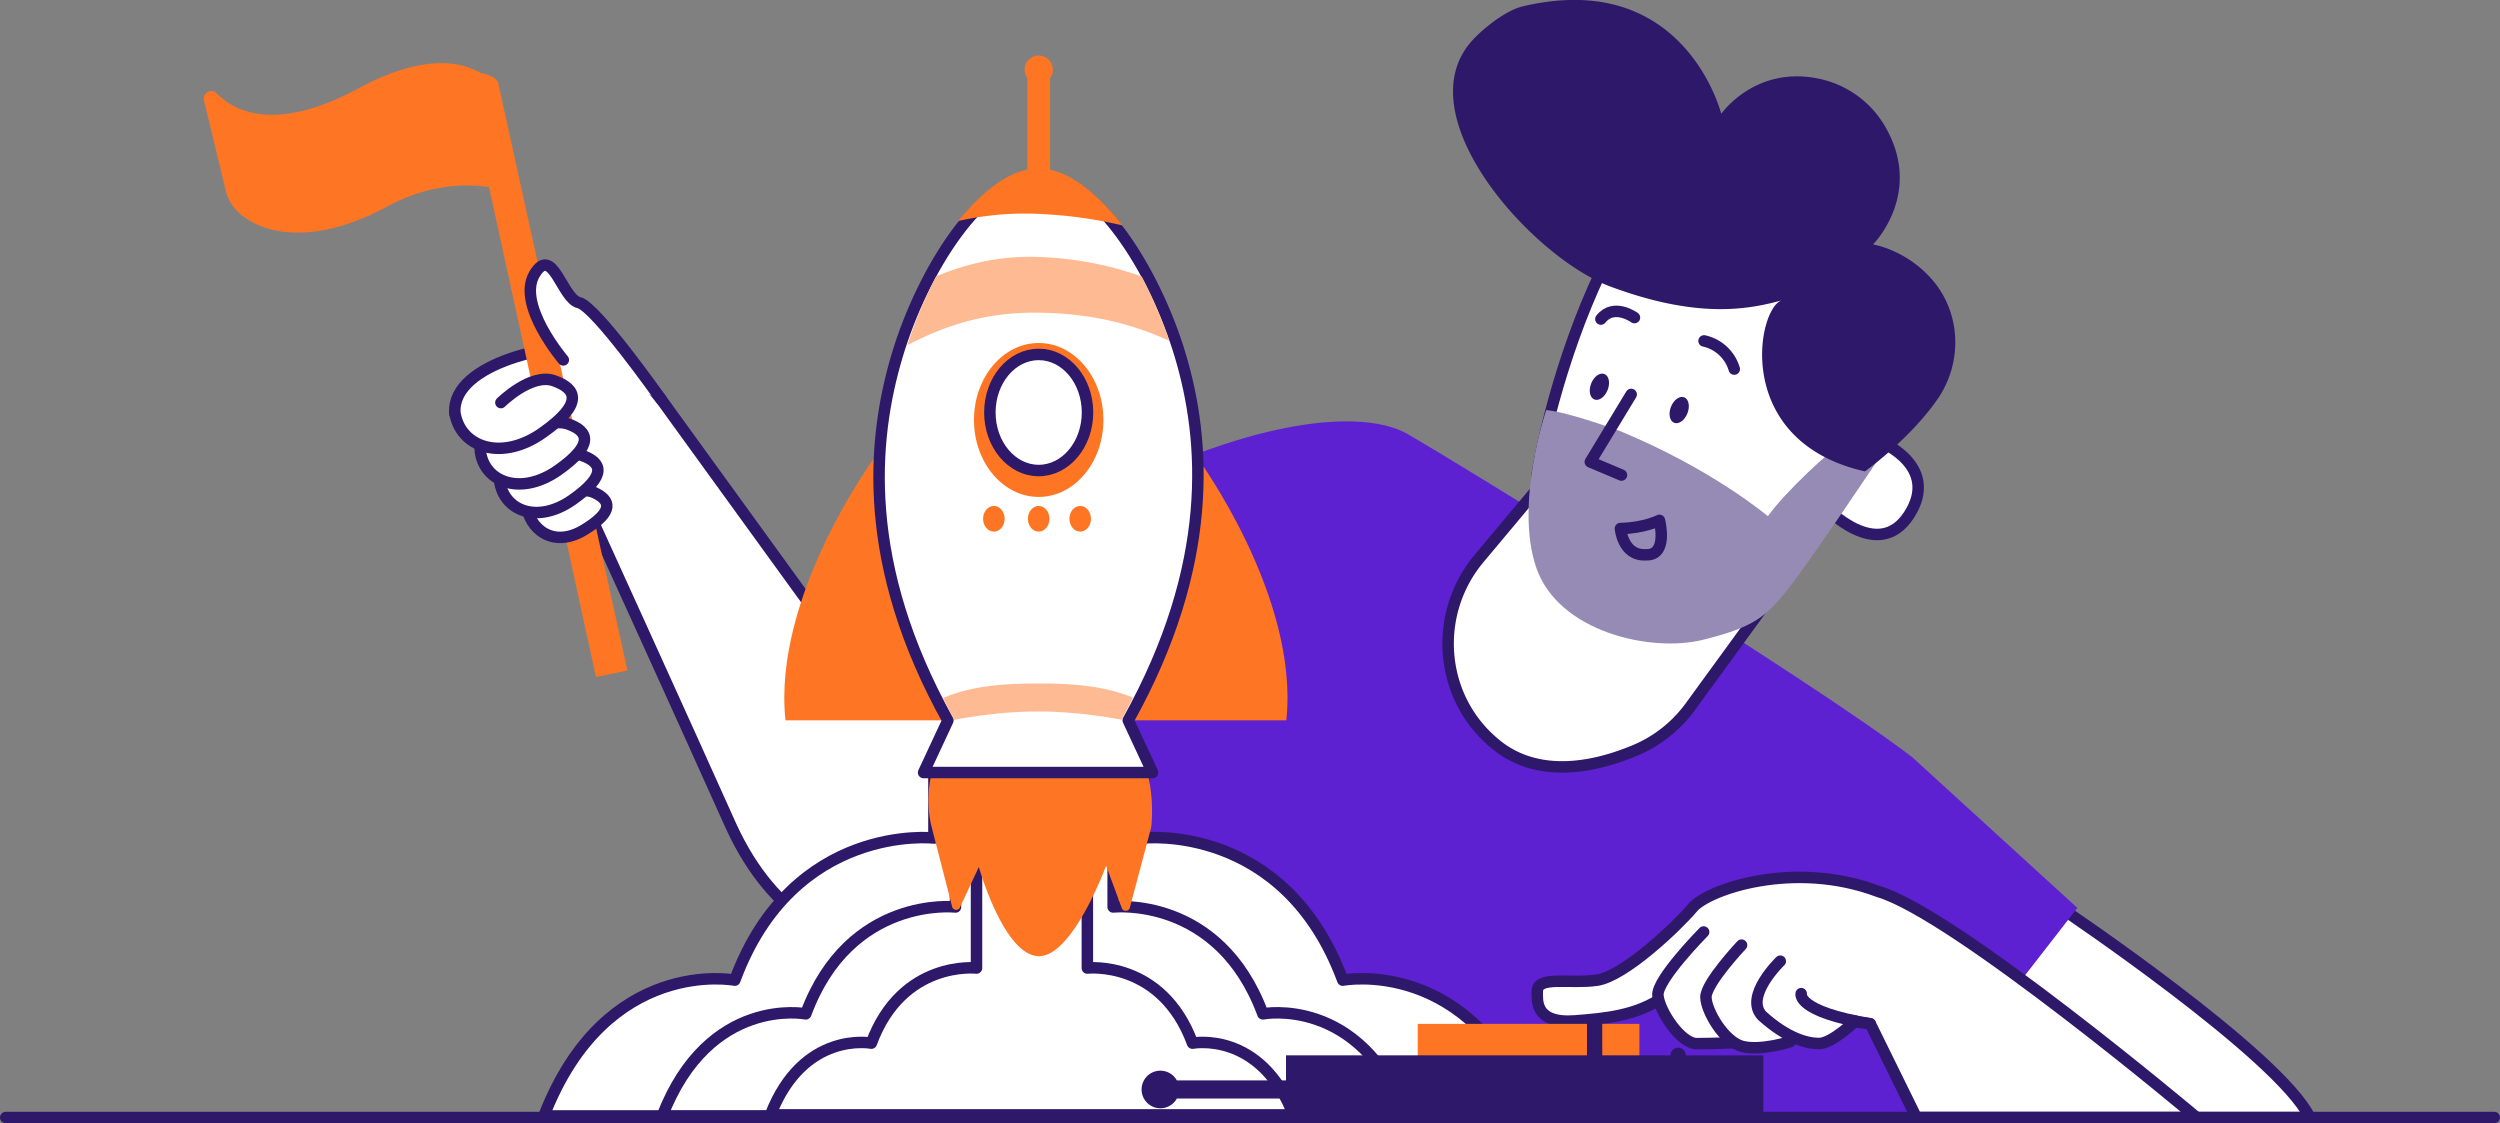<svg xmlns="http://www.w3.org/2000/svg" viewBox="0 0 1307.37 587.4"><rect x="0" y="0" width="1307.37" height="587.4" fill="#808080" stroke="none"/><defs><style>.cls-1{fill:#fff;}.cls-1,.cls-6,.cls-8{stroke:#2e186a;stroke-linecap:round;stroke-linejoin:round;}.cls-1,.cls-6{stroke-width:6px;}.cls-2{fill:#fe7624;}.cls-3{fill:#5d21d1;}.cls-4{fill:#968bb4;}.cls-5{fill:#2e186a;}.cls-6,.cls-8{fill:none;}.cls-7{fill:#feba92;}.cls-8{stroke-width:8px;}</style></defs><g id="Layer_2" data-name="Layer 2"><g id="soild_III" data-name="soild III"><g id="man"><g id="hand_II" data-name="hand II"><path class="cls-1" d="M656.9,230.66c-10.83,9.6-196,137.12-196,137.12L345.76,208.86s-18.67-24.24-33.53-27c-20-3.71-75.86,7.58-74.37,33.89-.47,8.27,49.48,1,55.14,41l17,15.64s48.93,107.45,72.41,159.88c44.17,95.78,138.28,64.5,164.91,45.46,57.48-41.09,152.41-101.78,152.41-101.78Z"/><path class="cls-2" d="M260.58,43.58c-.71-3.09-6-5-9-5.24-8.53-5.24-28.31-11.45-63.79,7.72-34.53,18.66-59.65,17.67-74.49,2.75a3.93,3.93,0,0,0-6.62,3.69L118,99.5a23.27,23.27,0,0,0,5.61,10.42c11.19,12,39,19.68,79.06-2,20.85-11.26,39.88-12.09,53.08-10.08l55.92,256.2,16.44-3.4Z"/><path class="cls-1" d="M282.56,252.75s-8.83-3.06-7.42,10.48,14.15,23.68,30.28,13.91,13.81-15.7,5.26-19.58S287,261.48,287,261.48"/><path class="cls-1" d="M271.53,235.53s-12.59.87-10.2,16.31,19.92,22.32,38.15,9.45,15.19-19.47,5-23.07-27.29,6.9-27.29,6.9"/><path class="cls-1" d="M279.84,207.25s-31.08,13.13-28.59,29.25,21.59,22.8,40.64,9.35,15.87-20.34,5.26-24.1S268.64,229,268.64,229"/><path class="cls-1" d="M237.86,215.76c2.81,18.21,24.37,25.74,45.89,10.55s17.93-23,5.94-27.21-27.75,11.43-27.75,11.43"/><path class="cls-1" d="M294.58,188.22s-24.51-28.75-15.11-44.77,14.5,12.86,23.28,14.8,43,50.61,43,50.61"/></g><path id="arm" class="cls-1" d="M1207.92,584.4c-15.77-32.74-130.27-109.61-130.27-109.61L986.8,584.4Z"/><path id="shirt" class="cls-3" d="M999.91,395.9c-55.8-42.57-242.27-156.59-263.63-168.84C709,211.44,638.55,221,543.18,278L554.4,395.9,410.15,584.4h591.06l85.15-109.61Z"/><path id="neck" class="cls-1" d="M817.86,239l-44.43,53.12c-24,28.74-21,71.75,7.5,96.09.49.42,1,.83,1.5,1.25,23,18.68,53.41,11.09,72.92,2.84A68.33,68.33,0,0,0,884,369.5l42.51-58.36Z"/><g id="head"><path id="ear" class="cls-1" d="M984.28,231.48s30.28,12.62,14.05,37.78-43.73-3.93-43.73-3.93l19.82-37Z"/><path id="face" class="cls-1" d="M931.27,111.11c-9.42-4.65-71.78-10.53-85.68,14.57-24.15,43.6-37.65,96.93-41.69,122.12s105.69,56,112.48,56.32,16.66-3.9,16.66-3.9l42.29-64.91S1014.84,152.34,931.27,111.11Z"/><path id="beard" class="cls-4" d="M965.52,230.76c-7.09,3.06-32.27,26.88-41,39.18,0,0-29.33-24.78-77.53-44.59,0,0-26.64-9.88-38.41-10.89,0,0-16.73,49.13-5.14,82.54s59.65,44.29,86.82,37.65,33.5-12.42,44.75-26.54,47.85-68.89,47.85-68.89Z"/><path id="hair" class="cls-5" d="M975.27,246.51S998.36,230,1013,209.08c13.75-19.63,12.63-46.33-3.61-64-13.6-14.76-29.9-17.24-29.9-17.24s26.78-26.74,6.22-61.89a52.35,52.35,0,0,0-33.37-24.54c-34.23-7.86-52.22,18.13-52.22,18.13s-19-76.31-103.84-56.2c-8.56,2-19.93,10.94-25.94,17.37-36.47,39,30.7,113.89,71.85,129.16,45.18,16.76,71.55,12.27,90.21,7C919.17,159.14,904.87,230.63,975.27,246.51Z"/><polyline id="nose" class="cls-6" points="853.02 206.27 831.64 241.55 847.94 248.43"/><ellipse id="eye_II" data-name="eye II" class="cls-5" cx="836.43" cy="202.27" rx="7.16" ry="4.63" transform="translate(341.53 906.26) rotate(-68.49)"/><ellipse id="eye" class="cls-5" cx="878.16" cy="214.46" rx="7.16" ry="4.63" transform="translate(356.62 952.81) rotate(-68.49)"/><path id="brow" class="cls-6" d="M906.92,193a21.2,21.2,0,0,0-15.79-14.71"/><path id="brow-2" data-name="brow" class="cls-6" d="M854.73,166.08s-10.72-7.81-17.55.77"/><path id="mouth" class="cls-6" d="M847.39,276.4c12.58-.27,20.4-4.29,20.4-4.29.14.54,4.69,18.65-7.17,18C848.61,290.79,847.39,276.4,847.39,276.4Z"/></g><g id="hand"><path class="cls-1" d="M870.22,521.17l107.83,14.22,24.11,49h146.56S1022,477.76,982.27,466.21h0c-44.58-16.85-89.31-.8-97,8.34-8.45,10-35.82,36-50.22,38.05s-31.39-2.61-31.14,6.12c.11,4-1.71,16.79,19.77,15.14,16-1.24,32.29-2.69,46.56-12.68"/><path class="cls-1" d="M890.91,487.39S866.28,512.31,867,520.53s11.94,25.24,20.34,25.24,21-.55,21-.55"/><path class="cls-1" d="M910.74,494.25s-18.86,20-18.63,27.33,9.6,23.34,19.2,25.7,24.87-2.51,24.87-2.51"/><path class="cls-1" d="M931,502.65s-19.25,18.44-9.43,28.63c13.26,11.88,23.5,14.42,29.71,14.42,6.84,0,18.9-11.75,18.9-11.75"/><path class="cls-6" d="M941.93,519.62s-2.7,9.36,36.12,15.77"/></g></g><g id="clouds"><path class="cls-1" d="M702.19,512.57c-30.6-82.65-104.14-74.32-104.14-74.32V395.9H488.4v42.35s-73.54-8.33-104.14,74.32c0,0-67.28-13-99.82,71H802C769.47,499.55,702.19,512.57,702.19,512.57Z"/><path class="cls-1" d="M660.42,530.19c-23-62.14-78.3-55.88-78.3-55.88v-91H499.68v91s-55.3-6.26-78.3,55.88c0,0-50.58-9.8-75.05,53.37H735.46C711,520.39,660.42,530.19,660.42,530.19Z"/><path class="cls-1" d="M623.63,545.52c-16.17-43.68-55-39.28-55-39.28V387.9H510.66V506.24s-38.87-4.4-55,39.28c0,0-35.55-6.88-52.74,37.51h273.5C659.18,538.64,623.63,545.52,623.63,545.52Z"/></g><g id="rocket"><path class="cls-2" d="M487,431.69l10.93,42.54a2.2,2.2,0,0,0,4.25-.13l9.71-20.73s12.74,45.35,30.76,46.64,35.79-47.31,35.79-47.31l8.19,22.14a2.2,2.2,0,0,0,4.24-.26L602,432.69s9.72-70.91-60.36-65.47S487,431.69,487,431.69Z"/><path class="cls-2" d="M457.45,239.17s-53.58,72.59-46.69,137.52H529v-139Z"/><path class="cls-2" d="M626,239.17s53.58,72.59,46.69,137.52H554.4v-139Z"/><path class="cls-1" d="M590,376.69c45.42-81.64,40.48-146.45,27.21-190.84S572.77,92,543.18,92s-60.73,49.5-74,93.89-18.88,109.2,26.53,190.84L483,404H602.74L590,376.69Z"/><ellipse class="cls-2" cx="543.18" cy="219.62" rx="33.84" ry="40.25"/><ellipse class="cls-2" cx="543.18" cy="271.3" rx="5.64" ry="6.71"/><ellipse class="cls-2" cx="564.88" cy="271.3" rx="5.64" ry="6.71"/><ellipse class="cls-2" cx="519.74" cy="271.3" rx="5.64" ry="6.71"/><ellipse class="cls-1" cx="543.18" cy="215.7" rx="25.53" ry="30.36"/><path class="cls-2" d="M549.15,88.78V41.23c0-.15,0-.3,0-.44a7.38,7.38,0,1,0-11.91,0c0,.14,0,.29,0,.44V88.69c-12.41,2.54-24.8,13-36.15,26.88A159,159,0,0,1,546,112a230.31,230.31,0,0,1,41,5.89C575.28,102.88,562.15,91.6,549.15,88.78Z"/><path class="cls-7" d="M597.07,144.61a177.22,177.22,0,0,0-53.27-10.2c-22.72-.9-40,4.33-54.16,10a219.21,219.21,0,0,0-15.1,36c17-8.5,37.78-17.48,69.74-16.88,30.34.56,51.24,7.42,67.09,14.68A219.52,219.52,0,0,0,597.07,144.61Z"/><path class="cls-7" d="M586.54,376.38q3.13-5.83,5.94-11.54c-9.94-4.19-24.19-7.63-49.52-7.4-25.63-.23-39.94,3.34-49.85,7.59q2.77,5.64,5.86,11.39s22.5-4.54,44-4.35C564.09,371.89,586.54,376.38,586.54,376.38Z"/></g><g id="remote_control" data-name="remote control"><rect class="cls-2" x="741.39" y="535.43" width="115.94" height="25.8"/><line class="cls-8" x1="833.9" y1="535.43" x2="833.9" y2="561.22"/><path class="cls-5" d="M672.51,551.87V565H615.43a9.83,9.83,0,1,0,0,9.48h57.08v8.43h249.6v-31Z"/><line class="cls-8" x1="877.56" y1="551.87" x2="877.56" y2="582.91"/></g><line id="line" class="cls-6" x1="1304.37" y1="584.4" x2="3" y2="584.4"/></g></g></svg>